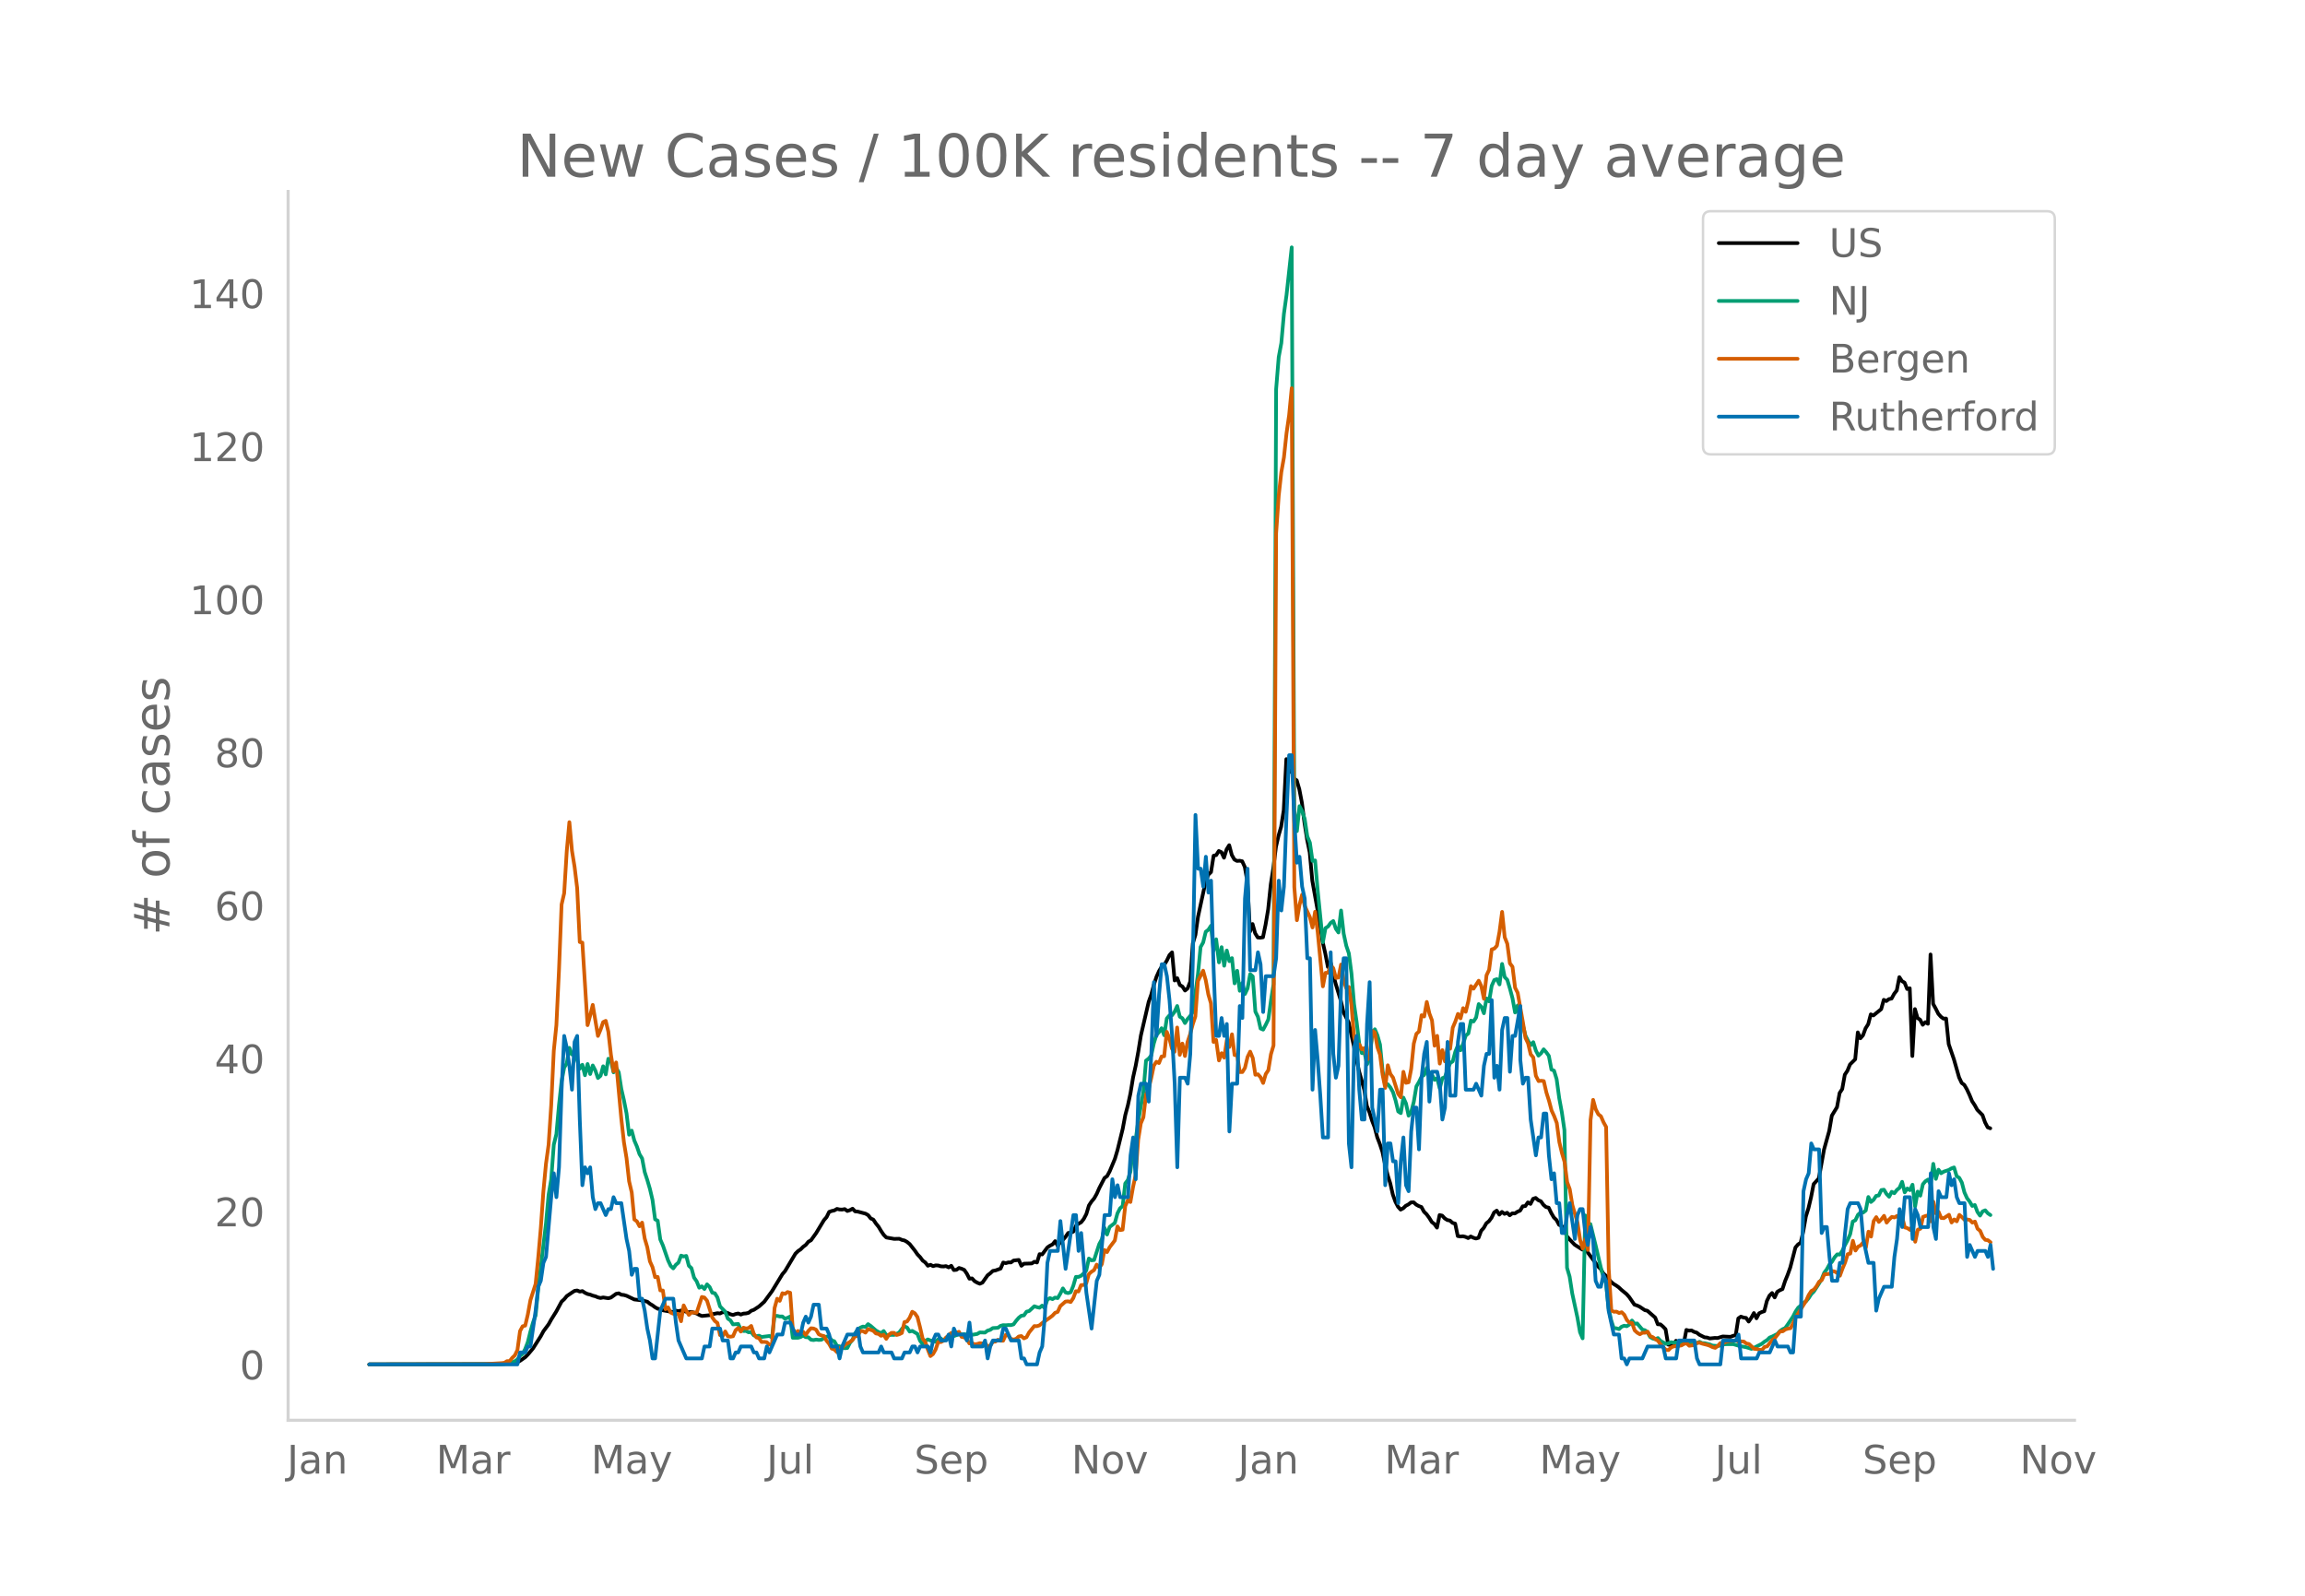 <svg height="864" viewBox="0 0 936 648" width="1248" xmlns="http://www.w3.org/2000/svg" xmlns:xlink="http://www.w3.org/1999/xlink"><defs><style>*{stroke-linecap:butt;stroke-linejoin:round}</style></defs><g id="figure_1"><path d="M0 648h936V0H0z" style="fill:#fff" id="patch_1"/><g id="axes_1"><path d="M117 576.72h725.4V77.76H117z" style="fill:none" id="patch_2"/><path clip-path="url(#p455617a530)" d="m149.973 554.04 50.646-.087 5.275-.247 3.166-.327 1.055-.297 1.055-.493 2.11-1.474 1.055-1.061 2.11-2.51 3.166-4.985 1.055-1.968 2.11-2.841 1.056-1.904 2.11-3.383 2.11-3.925 1.055-.96 1.055-1.277 2.11-1.45 1.056-.674 1.055-.156 1.055.457 1.055-.207 1.055.696 1.055.493 1.056.242 1.055.417 1.055.266 1.055.45 1.055.244 1.055-.22 2.11.322 1.056-.293 2.11-1.52 1.055-.19 1.055.568 1.055.117 1.055.308 3.166 1.504 2.11.248 1.055.127 2.11.531 1.055.855 1.056.623 1.055.788 1.055.587 1.055.19 1.055.455 4.22.736 1.056-.57 1.055.18 1.055-.26 1.055.166 1.055.33 1.055.187 1.056-.137 2.11.65 1.055.585 1.055.436 3.165-.336 1.056-.378 2.11-.424 1.055.12 1.055-.562 1.055.12 1.055.272 1.055.5 1.056.268 1.055-.388 1.055-.214 1.055.435 1.055-.381 1.055-.07 1.055-.258 1.055-.822 1.056-.38 2.11-1.38 2.11-1.884 3.165-4.31 4.221-6.925 1.055-1.221 4.22-7.077 1.056-1.043 1.055-.71 1.055-1.059 1.055-.77 1.055-1.282 1.055-.586 2.11-2.946 3.166-5.249 1.055-1.202 1.055-2.136 1.055-.365 1.056-.234 1.055-.605 1.055.228 1.055.043 1.055-.188 1.055.768 1.055-.352 1.055-.585 1.056 1.09 1.055.095 3.165.836 1.055.6 1.055 1.345 1.055.463 1.056 1.582 1.055 1.294 1.055 1.766 1.055 1.547 1.055 1.072 3.165.57 2.11-.049 1.056.467 1.055.227 1.055.608 1.055.858 2.11 2.675 1.056 1.523 1.055 1.087 1.055 1.413 1.055.773 1.055 1.326 1.055-.39 1.055.548 1.055-.312 1.056.056 1.055.334 1.055.056 1.055-.148 1.055.53 1.055-.658 1.055 1.74 1.055-.105 1.056-.75 1.055.32 1.055.464 1.055 1.53 1.055 2.044 1.055-.12 1.055 1.127 1.056.613 1.055.426 1.055-.452 2.11-2.975 1.055-.803 1.055-.98 1.055-.179 2.11-.773 1.056-2.444 1.055.247 1.055-.308 1.055.014 1.055-.77 2.11-.247 1.056 2.38 1.055-.853 3.165-.098 1.055-.688 1.055.303 1.056-3.389 1.055.113 2.11-2.83 1.055-.727 1.055-.524 1.055-1.314 1.055 1.947 1.056-1.56 1.055-.924 1.055-1.214 1.055-1.555 1.055-.15 1.055-.42 1.055-2.356 1.055-.84 1.056-.592 1.055-1.322 1.055-2.006 1.055-3.492 1.055-1.6 1.055-1.245 1.055-1.865 1.055-2.386 2.11-4.073 1.056-.76 1.055-1.96 2.11-5.057 1.055-3.543 2.11-8.606 1.056-5.643 1.055-3.952 1.055-4.929 1.055-6.402 1.055-4.706 1.055-5.721 1.056-6.583 3.165-13.659 1.055-2.96 1.055-3.976 1.055-3.226 1.055-2.349 1.056-1.744 1.055-.759 1.055-1.766 1.055-2.195 1.055-1.124 1.055 11.43 1.055-.943 1.055 2.776 1.056.631 1.055 1.619 1.055-.862 1.055-2.783 1.055-15.52 1.055-3.452 1.055-7.344 3.166-14.627 1.055-2.508 1.055-1.012 1.055-6.647 1.055-.247 1.055-1.663 1.055.492 1.056 2.24 1.055-3.396 1.055-1.689 1.055 3.966 1.055 1.843 1.055.583 1.055-.086 1.055.205 1.056 2.308 1.055 5.978 1.055 20.322 1.055-3.105 1.055 3.763 1.055 1.691 1.055.083 1.056-.16 1.055-5.074 1.055-6.265 1.055-10.11 1.055-6.72 1.055-8.496 1.055-4.596 1.055-3.654 1.056-6.67 1.055-20.764 1.055 5.368 1.055-.88 1.055 3.45 1.055.681 1.055 3.604 1.055 5.52 1.056 8.239 1.055 6.725 1.055 5.167 1.055 11.52 2.11 11.75 2.11 13.163 1.056 4.636 1.055 5.466 1.055-2.089 1.055 4.91 1.055 4.02 2.11 6.932 1.055 4.614 2.11 4.14 2.111 9.598 1.055 5.482 1.055 4.75 2.11 7.488 1.056 6.61 1.055 2.551 1.055 3.41 1.055 2.704 1.055 4.04 1.055 2.745 1.055 3.178 1.055 5.1 1.056 4.308 1.055 3.356 1.055 4.578 1.055 2.923 1.055 2.02 1.055 1.163 1.055-.567 1.056-.997 1.055-.546 1.055-.823 1.055-.042 1.055.953 1.055.578 1.055.375 1.055 1.93 1.056 1.025 1.055 1.434 1.055 1.707 1.055.823 1.055 1.467 1.055-5.115 1.055.236 1.055 1.138 1.056.662 1.055.207 1.055.95 1.055.281 1.055 5.052 1.055.185 1.055-.1 1.055.26 1.056.479 1.055-.659 1.055.514 1.055.33 1.055-.299 1.055-2.836 1.055-1.17 1.055-1.876 1.056-.849 1.055-1.396 1.055-2.167 1.055-.742 1.055 1.618 1.055-1.092 1.055.8 1.055-.466 1.056 1.04 1.055-.791 1.055.035 1.055-.697 1.055-.441 1.055-1.758 1.055-.084 1.055-1.508 1.056.63 1.055-2.076 1.055-.36 1.055.915 1.055.437 1.055 1.472 1.055.89 1.056.226 1.055 2.204 1.055 1.793 1.055 1.008 1.055 1.97 1.055.46 1.055 1.057 1.055 3.1 1.056 1.237 2.11 2.21 3.165 2.02 1.055-.353 2.11 2.843 2.11 2.828 1.056 1.5 1.055.988 1.055 1.81 1.055.936 2.11 2.5 1.056.882 1.055.624 1.055.76 1.055.994 2.11 1.74 1.055 1.193 2.11 3.07 1.056.347 1.055.484 2.11 1.41 1.055.254 3.166 2.766 1.055 2.722 1.055.036 1.055.883 1.055 1.12 1.055 6.224 2.11.324 1.056-1.886 1.055 1.134 1.055-.515 1.055.497 1.055-5.522 1.055.294 1.056-.086 1.055.586 1.055.313 1.055.845 2.11 1.047 1.055.095 1.055.368 2.11-.218 1.056.051 2.11-.645 2.11.103 1.055.04 1.056-.401 1.055-.263 1.055-6.798 1.055-.74 1.055.378 1.055.157 1.055 1.482 1.055-1.534 1.056-1.927 1.055 2.127 1.055-2.015 1.055-.509 1.055-.354 1.055-4.165 1.055-2.151 1.055-1.06 1.056 1.787 1.055-2.284 1.055-.634 1.055-.47 1.055-3.22 1.055-2.587 1.055-2.94 2.11-8.158 1.056-1.236 1.055-.65 1.055-4.586 1.055-6.046 1.055-3.404 1.055-4.436 1.055-5.357 2.11-2.322 2.111-11.71 2.11-7.581 1.055-6.178 2.11-3.461 1.056-5.751 1.055-1.593 1.055-5.847 1.055-1.588 1.055-2.575 2.11-2.09 1.056-10.928 1.055 2.407 1.055-1.222 1.055-2.846 1.055-1.652 1.055-4 1.055.439 2.11-1.698 1.056-.855 1.055-3.789 1.055.5 1.055-.793 1.055-.215 1.055-1.928 1.056-1.36 1.055-5.417 1.055 1.631 1.055.6 1.055 2.598 1.055-.306 1.055 27.513 1.055-19.055 1.056 3.626 1.055.693 1.055 2.05 1.055-1.064 1.055.657 1.055-28.143 1.055 20.077 1.055 1.892 1.056 2.122 1.055 1.193 1.055.78 1.055-.053 1.055 10.4 2.11 6.15 2.11 7.377 1.056 2.245 1.055.774 1.055 1.809 1.055 2.25 1.055 2.565 1.055 1.59 1.056 1.91 2.11 2.13 1.055 2.989 1.055 1.993 1.055.396h0" style="fill:none;stroke:#000;stroke-linecap:round;stroke-width:1.5" id="line2d_1"/><path clip-path="url(#p455617a530)" d="m149.973 554.04 52.756-.11 2.11-.12 2.11-.23 2.11-.804 1.056-.755 1.055-1.51 1.055-.699 1.055-2.074 1.055-2.773 1.056-4.258 1.055-3.694 1.055-2.838 1.055-10.825 3.165-26.642 1.056-11.594 1.055-6.142 1.055-14.153 1.055-4.303 1.055-11.774 1.055-9.645 1.055-5.592 1.055-1.674 1.056-6.327 1.055 2.688 1.055-1.274 2.11 7.047 1.055-1.59 1.055 4.253 1.055-4.567 1.056 4.072 1.055-3.483 1.055 2.054 1.055 3.049 1.055-.91 1.055-3.853 1.055 3.293 1.055-6.356 1.056.814 1.055 4.713 1.055-1.87 1.055 1.83 1.055 6.771 1.055 4.563 1.055 5.348 1.055 8.675 1.056-1.654 1.055 3.998 1.055 2.439 1.055 3.123 1.055 1.72 1.055 5.552 1.055 3.213 1.055 3.593 1.056 4.478 1.055 7.896 1.055.56 1.055 7.626 1.055 2.399 2.11 6.092 1.055 2.234 1.056 1.01 1.055-1.46 1.055-.88 1.055-2.843 1.055.355 1.055-.23 1.055 3.993 1.056.974 1.055 3.833 1.055 1.51 1.055 2.608 1.055-.57 1.055 1.09 1.055-1.894 1.055 1.065 1.056 2.323 1.055.225 1.055 1.704 1.055 3.624 2.11 2.149 1.055 2.828 1.055.7 1.056 1.64 2.11-.176 1.055 2.289 1.055.58 1.055-.025 1.055.554 1.055-.12 1.056 1.365 1.055.33 1.055-.205 1.055.515 3.165-.395 1.055.594 1.056-8.765 1.055.005 1.055.245 1.055-.005 1.055.914 1.055-.38 1.055-.514 1.055 8.635h2.11l1.056-.3 1.055-.594 1.055.64 1.055.044 1.055.995 1.055.14 1.056-.2 1.055.15 1.055-.075 2.11-1.32 1.055.04 1.055 1.54 1.056.34 1.055 1.849 1.055.22 1.055.5 1.055.274 1.055-.095 1.055-2.039 1.055-1.25 1.056-2.678 1.055-1.344 1.055-.95 1.055-.454 1.055.19 1.055-1.16 1.055.72 2.11 1.844 1.056.635 1.055.454 1.055-.85 1.055 1.65 1.055.005 1.055-.115 1.055.03 1.056-.44 1.055-.57 1.055-1.409 1.055-1.05 1.055.45 1.055 1.655 1.055-.27 2.11 1.214 1.056 2.779 1.055 1.4 1.055-1.255 1.055-.675 1.055.435 1.055.145 1.055.415 1.056-1.035 1.055-.34 1.055.9 2.11-1.335 1.055-.14 3.166-1.169 1.055.12 1.055-.1 1.055.085 1.055.265 1.055-.105 2.11-.355 1.056-.62 2.11.06 1.055-.794 1.055-.305 1.055-.725 2.11-.125 1.056-.78 1.055-.29 1.055.05 1.055-.09 1.055.026 1.055-.305 1.055-1.444 1.056-1.225 1.055-.834 1.055-.15 1.055-1.5 1.055-.25 2.11-1.943 1.055.36 1.056.24 1.055-.865 1.055.994 1.055-3.418 1.055-.625 1.055.415 1.055-.625 1.055.21 1.056-1.794 1.055-2.149 1.055 1.634 1.055.275 1.055-.35 1.055-2.618 1.055-3.613h1.055l1.056-.455 1.055-.955 1.055-1.174 1.055-4.873 1.055.73 1.055-.12 2.11-6.492 1.056-1.939 1.055-4.652 1.055 2.728 1.055-3.068 2.11-1.645 1.055-3.863 1.056-2.059 1.055-.924 1.055-9.19 1.055-1.35 1.055-3.448 1.055-9.76 1.055-3.109 1.055-7.646 2.11-11.93 1.056-12.618 1.055-.804 1.055-1.245 1.055-4.942 1.055-3.449 1.055-1.144 1.056-1.58 1.055 2.85 1.055-6.807 1.055-1.245 1.055-.025 1.055-1.454 1.055-2.344 1.055 4.333 1.056.645 1.055 1.954 1.055-1.654 1.055-1.22 1.055-1.599 2.11-15.442 1.055-10.95 1.056-1.864 1.055-4.348 1.055-.8 1.055-1.634 1.055 10.06 1.055-4.577L495 390.79l1.055-6.172 1.056 7.546 1.055-6.187 1.055 4.323 1.055-1.23 1.055 10.24 1.055-5.102 1.055 8.131 1.055-3.183 1.056 4.458 1.055-2.244 1.055-5.817 1.055.96 1.055 14.267 1.055 2.134 1.055 4.728 1.056.454 1.055-1.959 1.055-2.204 1.055-7.556 1.055-6.746 1.055-241.62 1.055-13.03 1.055-5.666 1.056-11.91 1.055-7.596 2.11-19.37 1.055 228.662 1.055 8.385 1.055-10.125 1.055 1.934 1.056 3.279 1.055 7.056 1.055 2.55 1.055 7.415 1.055-.204 1.055 12.188 2.11 21.035 1.056-5.742 1.055-.68 1.055-1.45 1.055-.744 1.055 3.144 1.055 1.509 1.055-8.926 1.055 9.366 1.056 4.917 1.055 3.139 1.055 8.126 1.055 12.489 1.055 7.28 1.055 8.787 1.055 3.818 1.055-.22 1.056 4.767 1.055-2.134 1.055-10.29 1.055-1.833 1.055 2.478 1.055 3.763 1.055 10.815 1.055 5.577 1.056-.28 1.055 1.305 1.055 1.899 1.055 3.428 1.055 4.393 1.055.685 1.055-6.292 1.056 2.374 1.055 4.952 1.055-1.494 1.055-4.113 1.055-6.282 1.055-1.794 1.055-2.189 1.055-.655 1.056-2.863 1.055 1.909 1.055.854 1.055 2.064 1.055-.65 1.055 4.174 1.055-4.183 1.055-.42 1.056-3.104 1.055-2.588 1.055-.725 1.055-3.948 1.055-2.574 1.055 2.044 1.055-2.683 1.055-3.289 1.056-.88 1.055-5.207 1.055.36 1.055-1.644 1.055-5.427 1.055 1.079 1.055 2.639 1.055-6.032 1.056 1.214 1.055-6.332 1.055-2.349 1.055-.35 1.055 2.14 1.055-8.316 1.055 5.347 1.055 1.104 1.056 3.519 1.055 3.948 1.055 5.802 1.055-2.864 1.055 6.377 1.055 1.68 1.055 4.227 1.055 2.07 1.056 1.773 1.055-1.21 1.055 3.39 1.055 2.068 1.055-.94 1.055-1.614 1.055 1.19 1.056 1.464 1.055 5.572 1.055.44 1.055 3.438 1.055 7.732 1.055 5.692 1.055 7.271 1.055 55.912 1.056 3.574 1.055 6.816 2.11 9.81 1.055 5.967 1.055 2.48 1.055-49.916 1.055 5.597 1.056-2.089 2.11 8.601 2.11 8.986 1.055 4.152 1.055 2.214 1.055 10.21 1.056 4.923 1.055 3.218 1.055.02 1.055.35 1.055-.98 1.055-.42 1.055.21 1.055-.664 1.056-1.644 1.055 1.34 1.055-.16 2.11 2.508 1.055.245 1.055.834 1.055 1.93 1.056.614 1.055.275 1.055-.475 1.055 1.155 2.11 1.174 1.055-.135 1.055-.515 1.056.185 1.055-.055 1.055-.184 1.055.444 1.055-.305 1.055.095 1.055.545 1.056.01 1.055-.115 1.055-.27 1.055-.494 1.055.52 1.055.04 2.11.519 1.056.45 2.11.165 1.055-.17 1.055-.415 1.055-.145 3.166-.02 2.11.635 3.165.62 2.11.65 1.056-.44 3.165-1.61 1.055-.854 1.055-.645 1.055-1.045 1.055-.41 2.11-1.054 1.056-1.19 1.055-.724 1.055-.485 1.055-1.474 2.11-3.168 1.056-2.074 1.055-1.56 1.055-.84 1.055-1.044 1.055-.68 1.055-1.244 1.055-1.654 1.055-1.05 2.11-3.263 1.056-1.784 1.055-2.594 1.055-1.409 1.055-1.944 1.055-1.134 1.056-1.784 1.055-1.205 1.055.085 1.055-1.58 1.055-2.278 1.055-1.939 1.055-2.489 1.055-5.122 1.056-.525 1.055-2.214 1.055-.96 1.055.046 1.055-.84 1.055-5.477 1.055 2.029 1.055-.88 1.056-1.6 1.055-.179 1.055-2.179 1.055-.16 1.055 1.74 1.055 1.119 1.055-2 1.055.58 1.056-1.354 1.055-.85 1.055-2.438 1.055 4.283 1.055-1.57 1.055.68 1.055-2.214 1.055 8.866 1.056-6.072 1.055 1.659 1.055-4.643 1.055-1.23 1.055-.664 1.055 2.03 1.055-8.417 1.055 6.112 1.056-3.738 1.055 1.45 1.055-.645 2.11-.7 1.055-.635 1.055-.38 1.055 3.529 1.056.69 1.055 1.944 1.055 3.993 1.055 2.318 1.055 1.385 1.055 1.769 1.055-.375 1.056 2.814 1.055 1.494 1.055-1.72 1.055-.434 1.055 1.2 1.055.724h0" style="fill:none;stroke:#009e73;stroke-linecap:round;stroke-width:1.5" id="line2d_2"/><path clip-path="url(#p455617a530)" d="m149.973 554.04 46.425-.095 7.386-.429 1.055-.143 1.055-.666h1.056l1.055-1.334 1.055-1 1.055-2.142 1.055-7.714 1.055-1.952 1.055-.286 1.055-4.476 1.056-5.857 2.11-6.57 1.055-10.62 1.055-12.094 1.055-14.904 1.055-11.237 1.056-7.666 1.055-15.952 1.055-22.237 1.055-10.38 1.055-22.284 1.055-26.713 1.055-4.571 1.055-17.237 1.056-11.619 1.055 11.619 1.055 6.476 1.055 8.666 1.055 21.903 1.055.238 2.11 33.522 1.056-3.857 1.055-4.38 2.11 12.618 1.055-2.571 1.055-3.048 1.055-.524 1.055 4.381 1.056 9.428 1.055 6.666 1.055-3.57 2.11 22.95 1.055 9.428 1.055 6.428 1.055 9.476 1.056 4.476 1.055 11 1.055.761 1.055 2 1.055-1.476 1.055 6.428 1.055 3.571 1.055 5.714 1.056 2.333 1.055 4.095 1.055-.095 1.055 5.476 1.055.048 1.055 7.57 1.055-.714 1.055 2.096 1.056.476 2.11.047 1.055 3 1.055-6.428 1.055 2.143 1.055 1.714 1.056-1 2.11.095 2.11-6.38 1.055.238 1.055 1.285 2.11 6.762 1.056 1.476 1.055.81 1.055 4.904 1.055.476 1.055-1.952 1.055 1.952 1.055.19 1.056-.19 1.055-2.428 1.055-.953 1.055 1.476 1.055-1.57 1.055.332 1.055-.19 1.055-.857 1.056 3.19 1.055 1.476 1.055.286 1.055 1.571 1.055-.047 1.055.143 1.055 1 1.055-.048 1.056-14.856 1.055-3.762 1.055.857 1.055-3.095 1.055.286 1.055-.762 1.055.285 1.055 14.571 1.056 1.857 1.055-.905 1.055.762 1.055-.428 1.055 1.285 1.055-1.619 1.055-1.095 1.055.095 1.056.477 1.055 1.857 1.055.476 1.055.238 1.055 1.905 1.055 1.285 1.055 1.905 1.056.333 1.055 1.095 1.055-1.619 1.055-.095 1.055-1.238 2.11-1.143 1.055-.81 1.056-1.57h1.055l1.055-2.048h1.055l1.055.619 1.055-1.476 2.11.714 1.056 1.095 1.055.19 1.055.763 1.055-.429 1.055 1.667 1.055-1.667 1.055-.762h1.055l1.056.857 1.055-.285 1.055-.524 1.055-4.428 1.055-.239 1.055-1.523 1.055-2.429 1.055.62 1.056 1.523 1.055 4.143 1.055 4.618 1.055 1.334 1.055 3.095 1.055 2.666 1.055-.81 1.055-1.856 1.056-3.048 1.055.048 1.055-.571 1.055-1.286 1.055-.81 1.055-1.047 1.055.619 1.055-.714 1.056-.381 1.055 2.047 1.055.19 1.055.715 1.055 1.762 1.055-.143 1.055.524 1.056-.143 1.055-.334 1.055.096 1.055-.048 1.055 1.143 1.055-.095 1.055-1.667 1.055-.048 1.056-.761 1.055.38h1.055l1.055-2.38 1.055.285 1.055 1.381 1.055.238 1.055-.285 1.056-.953 1.055-.19 1.055.952 1.055-.476 1.055-1.952 2.11-2.572 1.055.048 1.056-.333 1.055-.905 3.165-2.238 1.055-.81 1.055-1.142 1.055-.381 1.056-2.333 2.11-1.857 1.055-.096 1.055.286 1.055-1.571 1.055-2.81 1.055.096 1.056-2.572 1.055-.095 1.055-.619 1.055-3.762 1.055-.952 1.055-.666 1.055-2.238 1.055 1.285 1.056-1.476 1.055-5.761 1.055.857 1.055-1.953 2.11-2.761 1.055-5.714 1.056 1.523 1.055-.19 1.055-9.571 1.055-2.38 1.055.713 1.055-6 1.055-4.856 1.055-14.428 1.056-6.618 1.055-2.524 1.055-9.142 1.055-2.381 1.055-4.286 1.055-5.095 1.055-1.619 1.055.524 1.056-2.666 1.055-.096 1.055-9.904 1.055 2.62 1.055 4.237 1.055 1.238 1.055-9.857 1.055 11.095 1.056-4.571 1.055 5.047 1.055-5.714 1.055-3.142 1.055-4 1.055-3.19 1.055-14.38 2.11-4.238 1.056 3.856 1.055 5.81 1.055 3.619 1.055 15.665 1.055-.81L495 430.62l1.055-2.953 1.056 1.81 1.055-7.047 1.055 2.714 1.055-5.143 1.055 8.428h1.055l1.055 6.905h1.055l1.056-1.715 1.055-4.428 1.055-2.143 1.055 2.572 1.055 6.809 1.055-.19 1.055 1.19 1.056 2.333 1.055-3.619 1.055-1.571 1.055-6.476 1.055-3.571 1.055-207.988 1.055-15.285 1.055-9.523 1.056-5.952 1.055-9.857 1.055-7.333 1.055-10.951 1.055 202.56 1.055 13.475 1.055-6.238 1.055-4.143 1.056 4.571 2.11 4.572 1.055 4.19 1.055-6.38 1.055 8.19 2.11 22.093 1.056-5.476 1.055-.047 1.055-3.095 1.055 1.238 1.055 3.952 1.055-.143 1.055-5.285 1.055 6.523 1.056 3.047 1.055-.476 1.055 7.38 1.055 12.762 1.055 4.952 1.055-1.762 1.055 2 1.055-.524 1.056 4.667 1.055-.667 1.055-10.952 1.055.62 1.055 5.999 1.055 3 1.055 8.237 1.055 5.286 1.056-9.19 1.055 3.571 1.055 1.429 2.11 6.666 1.055 1.333 1.055-10.333 1.056 4.476 1.055-.238 1.055-5.428 1.055-10.285 1.055-3.952 1.055-.953 1.055-6.618 1.055.524 1.056-5.905 1.055 4.667 1.055 2.809 1.055 10.285 1.055-4 1.055 11.285 1.055-5.476 1.055 4.572 1.056-5.762 1.055.619 1.055-8.57 1.055-2.477 1.055-3.095 1.055 1.81 1.055-4.143 1.055 1.476 1.056-4.333 1.055-6.095 1.055 1.047 2.11-3.237 1.055 2.19 1.055 5.142 1.055-9.523 1.056-2.238 1.055-8.285 1.055-.333 1.055-1.143 1.055-5.666 1.055-8.095 1.055 10.285 1.055 2.666 1.056 7.952 1.055 1.381 1.055 8.524 1.055 2.047 2.11 11.904 1.055 6.428 1.055 2.19 1.056 4.477 1.055 1.238 1.055 7.475L624.78 439l1.055-.143 1.055.143 1.055 4.619 1.056 3.333 1.055 4 1.055 2.285 1.055 2.762 1.055 7.81 1.055 4.427 1.055 3.572 1.055 8.19 1.056 2.904 1.055 6.428 2.11 7.19 1.055 7.048 1.055 3.428 1.055-4 1.055 4.572 1.056-52.76 1.055-8.19 1.055 3.81 1.055 2.047 1.055.81 1.055 2.428 1.055 1.905 1.055 57.568 1.056 16.952 1.055.523 1.055-.047 1.055.571 1.055-.333 1.055 1.047 1.055 2.143 1.055 1.048 1.056.19 1.055 2.952 1.055.953 1.055.619 1.055-.62h1.055l1.055-.428 1.055 1.81 1.056.428 1.055.81 1.055.666 1.055 1.524 2.11 2.143 1.055.095 1.055-1.048 1.056-.476h1.055l2.11-.38 1.055-.62 1.055-.238 1.055 1 2.11-.286 1.056-.857 1.055-.095 1.055.38 2.11.525 1.055.38 1.056.524 1.055.286 1.055-.762 1.055-1.19 1.055.095 1.055-.524 1.055-.285 3.166-.381 1.055.571 1.055-.143 1.055.048 1.055.81 1.055.19 2.11 1.952 1.056.095 1.055.286 1.055.095 1.055-1.238 1.055-.238 2.11-2.619 1.056-.762 2.11-2.714h1.055l1.055-.762 1.055-.333 1.055-.19 1.055-2 1.056-2.381 4.22-6.762 1.055-2.333 1.055-1.619 1.055-.571 1.056-1.333 1.055-1.857 1.055-.62 1.055-2.38 2.11-.19 1.055-1.144 1.056.19 1.055.62 1.055 1.095 1.055-2.904 1.055-2.477 1.055-3.38 1.055-.238 1.055-5.19 1.056 3.952 1.055-1.572 1.055-.524 1.055-1.238 1.055 2.143 1.055-6.476 1.055 2 1.055-6.285 1.056-1.619 1.055 1.952 1.055-1.095 1.055-1.38 1.055 2.76 1.055-1.285 1.055-1.047 1.055.238 1.056-.62 1.055 1.144 1.055-.667 1.055 4.19 1.055.286 1.055.714 1.055-1.666 1.055 6.475 1.056-4.904 1.055-.381 1.055-4.81 1.055-.38 1.055-.238 1.055 2.428 1.055-7.952 1.055 4.762 1.056-.667 1.055 2.476 1.055.096 2.11-1.381 1.055 3.142 1.055-1.238 1.055.762 1.056-2.619 1.055.905 1.055 1.095 1.055-.143 1.055.19 1.055 1.096 1.055-.429 1.056 2.905 1.055.857 1.055 2.476 1.055 1.19 1.055.143 1.055.857h0" style="fill:none;stroke:#d55e00;stroke-linecap:round;stroke-width:1.5" id="line2d_3"/><path clip-path="url(#p455617a530)" d="M149.973 554.04h60.142l1.055-4.85h2.11l1.055-2.426h1.056l2.11-14.55 1.055-9.701 1.055-2.425 1.055-7.276 1.055-2.425 2.11-24.252 1.056-9.7 1.055 9.7 1.055-12.126 1.055-31.527 1.055-21.827 1.055 4.85 1.056 7.276 1.055 9.7 1.055-19.4 1.055-2.426 1.055 33.953 1.055 26.677 1.055-7.276 1.055 2.425 1.056-2.425 1.055 12.126 1.055 4.85 1.055-2.425h1.055l2.11 4.85 1.055-2.425h1.056l1.055-4.85 1.055 2.425h2.11l2.11 14.551 1.055 4.85 1.056 9.701 1.055-2.425h1.055l1.055 12.126h1.055l1.055 4.85 1.055 7.276 1.055 4.85 1.056 7.276h1.055l2.11-19.402 2.11-4.85h3.166l1.055 9.7 1.055 7.276 3.165 7.276h6.331l1.055-4.85h2.11l1.056-7.276h3.165l1.055 4.85h2.11l1.055 7.276h1.056l1.055-2.425h1.055l1.055-2.426h4.22l1.056 2.426h1.055l1.055 2.425h2.11l1.055-4.85 1.055 2.425 3.166-7.276h2.11l1.055-4.85h2.11l2.11 4.85h2.11l1.056-4.85 1.055-2.425 1.055 2.425 1.055-2.425 1.055-4.85h2.11l1.056 9.7h2.11l1.055 2.425 1.055 4.85h2.11l1.056 4.85 1.055-4.85 2.11-4.85h3.166l1.055-2.425 1.055 7.275 1.055 2.426h6.33l1.056-2.426 1.055 2.426h3.165l1.055 2.425h3.166l1.055-2.425h2.11l1.055-2.426h1.055l1.056 2.426 1.055-2.426h3.165l1.055 2.426 1.055-4.85 1.055-2.426h1.056l1.055 2.425h2.11l1.055-2.425 1.055 4.85 1.055-7.275 1.055 2.425h3.166l1.055 2.425 1.055-7.275 1.055 9.7h4.22l1.056-2.425 1.055 7.276 1.055-4.85 1.055-2.426h3.166l1.055-4.85h1.055l2.11 4.85h3.166l1.055 7.276h1.055l1.055 2.425h4.22l1.056-4.85 1.055-2.426 1.055-12.125 1.055-21.827 1.055-4.85h3.165l1.056-12.126 2.11 19.401 3.165-21.826h1.055l1.055 14.55 1.056-7.275 2.11 24.252 2.11 14.55 2.11-19.4 1.055-2.426 2.11-24.251h2.111l1.055-14.551 1.055 7.275 1.055-4.85 1.056 4.85h3.165l1.055-16.976 1.055-7.276 1.055 16.977 1.055-33.953 1.056-4.85h2.11l1.055 7.275 1.055-19.401 1.055-29.102 1.055 21.826 1.055-16.976 1.056-12.126h1.055l1.055 4.85 1.055 9.701 1.055 14.551 1.055 19.402 1.055 33.952 1.055-36.377h2.11l1.056 2.425 1.055-12.126 1.055-38.803 1.055-58.204 1.055 21.826h1.055l1.056 7.276 1.055-12.126 1.055 14.551 1.055-4.85 1.055 36.377 1.055 26.677H495l1.055-7.275 1.056 7.275 1.055-4.85 1.055 43.653 1.055-19.401h2.11l1.055-31.528 1.055 4.85 1.056-48.503 1.055-12.126 1.055 41.228h2.11l1.055-7.275 1.055 4.85 1.056 19.402 1.055-14.551h3.165l1.055-7.276 1.055-31.527 1.055 12.126 1.056-9.701 1.055-29.102 1.055-24.252h1.055l1.055 26.677 1.055 16.976 1.055-2.425 1.055 12.126 1.056 4.85 1.055 24.252h1.055l1.055 53.354 1.055-24.252 1.055 12.126 1.055 14.551 1.055 16.976h2.11l1.056-75.18 1.055 41.228 1.055 9.7 1.055-4.85 1.055-31.527 1.055-12.126h1.056l1.055 75.18 1.055 9.701 1.055-48.503 1.055-4.85 1.055 21.826 1.055 12.126h1.055l1.056-38.803 1.055-16.976 1.055 50.928 2.11 9.701 1.055-16.976h1.055l1.055 38.803 1.056-16.976h1.055l1.055 7.275h1.055l1.055 16.976 1.055-16.976 1.055-9.7 1.056 19.4 1.055 2.426 1.055-24.252 1.055-9.7h1.055l1.055 16.976 1.055-29.102 1.055-9.701 1.056-4.85 1.055 24.251 1.055-12.126h2.11l1.055 4.85 1.055 14.552 1.055-4.85 1.056-26.677 1.055 21.826h2.11l1.055-21.826 1.055-7.276h1.055l1.055 26.677h3.166l1.055-2.425 2.11 4.85 1.055-12.126 1.055-4.85h1.056l1.055-21.827 1.055 31.528 1.055-4.85 1.055 9.7 1.055-24.252 1.055-4.85h1.055l1.056 21.826 1.055-14.55h1.055l2.11-12.127v21.827l1.055 9.7 1.055-2.424h1.055l1.056 16.976 2.11 14.55 1.055-7.275h1.055l1.055-9.7h1.055l1.056 16.976 1.055 9.7 1.055-2.425 1.055 12.126h1.055l1.055 12.126h1.055l1.055-7.275 1.056-4.85 2.11 14.55 1.055-9.7 1.055-2.426h1.055l1.055 9.701 1.055 4.85 1.056-7.275 1.055 4.85 1.055 16.977 1.055 2.425h1.055l1.055-4.85 1.055 2.425 1.055 12.125 2.11 9.701h2.11l1.056 9.7h1.055l1.055 2.426 1.055-2.425h5.276l2.11-4.85h6.331l1.055 4.85h4.22l1.056-7.276h6.33l1.056 7.276 1.055 2.425h8.44l1.056-9.7h5.276l1.055-2.426 1.055 9.7h6.33l1.056-2.424h4.22l2.11-4.85 1.056 2.424h4.22l1.055 2.426h1.055l1.056-14.551h2.11l1.055-50.93 1.055-4.85 1.055-2.425 1.055-12.125 1.055 2.425h2.11l1.056 33.952 1.055-2.425h1.055l1.055 12.126 1.055 9.7h2.11l1.056-7.275h1.055l1.055-12.126 1.055-9.7 1.055-2.426h3.166l1.055 2.425 1.055 12.126 2.11 9.701h2.11l1.056 19.401 1.055-4.85 2.11-4.85h3.165l1.055-12.126 1.056-7.276 1.055-12.126 1.055 7.276 1.055-12.126h2.11l1.055 16.976 1.055-12.126 1.056 2.426 1.055 4.85h3.165l1.055-21.827 1.055 21.827 1.055 4.85 1.056-19.401 1.055 2.425h2.11l1.055-9.7 1.055 4.85 1.055-2.425 1.055 7.275 1.056 2.425h2.11l1.055 21.827 1.055-4.85 2.11 4.85 1.056-2.425h3.165l1.055 2.425 1.055-4.85 1.055 9.7h0" style="fill:none;stroke:#0072b2;stroke-linecap:round;stroke-width:1.5" id="line2d_4"/><path d="M117 576.72V77.76" style="fill:none;stroke:#d3d3d3;stroke-linecap:square;stroke-linejoin:miter;stroke-width:1.25" id="patch_3"/><path d="M117 576.72h725.4" style="fill:none;stroke:#d3d3d3;stroke-linecap:square;stroke-linejoin:miter;stroke-width:1.25" id="patch_4"/><g id="matplotlib.axis_1"><g id="xtick_1"><g style="fill:#696969" transform="matrix(.16 0 0 -.16 116.538 598.378)" id="text_1"><defs><path d="M9.813 72.906h9.859V5.078q0-13.187-5-19.14-5-5.954-16.094-5.954h-3.75v8.297h3.078q6.531 0 9.219 3.672Q9.813-4.39 9.813 5.078z" id="DejaVuSans-74"/><path d="M34.281 27.484q-10.89 0-15.093-2.484-4.204-2.484-4.204-8.5 0-4.781 3.157-7.594 3.156-2.797 8.562-2.797 7.485 0 12 5.297 4.516 5.297 4.516 14.078v2zm17.922 3.72V0H43.22v8.297Q40.14 3.328 35.547.953q-4.594-2.375-11.234-2.375-8.391 0-13.36 4.719Q6 8.016 6 15.922q0 9.219 6.172 13.906 6.187 4.688 18.437 4.688h12.61v.89q0 6.203-4.078 9.594-4.078 3.39-11.453 3.39-4.688 0-9.141-1.124-4.438-1.125-8.531-3.375v8.312q4.921 1.906 9.562 2.844 4.64.953 9.031.953 11.875 0 17.735-6.156 5.86-6.14 5.86-18.64z" id="DejaVuSans-97"/><path d="M54.89 33.016V0h-8.984v32.719q0 7.765-3.031 11.61-3.031 3.858-9.078 3.858-7.281 0-11.484-4.64-4.204-4.625-4.204-12.64V0H9.08v54.688h9.03v-8.5q3.235 4.937 7.594 7.374Q30.078 56 35.797 56q9.422 0 14.25-5.828 4.844-5.828 4.844-17.156z" id="DejaVuSans-110"/></defs><use xlink:href="#DejaVuSans-74"/><use x="29.492" xlink:href="#DejaVuSans-97"/><use x="90.771" xlink:href="#DejaVuSans-110"/></g></g><g id="xtick_2"><g style="fill:#696969" transform="matrix(.16 0 0 -.16 177.084 598.378)" id="text_2"><defs><path d="M9.813 72.906h14.703l18.593-49.61 18.703 49.61h14.704V0H66.89v64.016l-18.797-50h-9.907l-18.796 50V0H9.813z" id="DejaVuSans-77"/><path d="M41.11 46.297q-1.516.875-3.297 1.281Q36.03 48 33.89 48q-7.625 0-11.703-4.953-4.079-4.953-4.079-14.234V0H9.08v54.688h9.03v-8.5q2.844 4.984 7.375 7.39Q30.031 56 36.531 56q.922 0 2.047-.125 1.125-.11 2.484-.36z" id="DejaVuSans-114"/></defs><use xlink:href="#DejaVuSans-77"/><use x="86.279" xlink:href="#DejaVuSans-97"/><use x="147.559" xlink:href="#DejaVuSans-114"/></g></g><g id="xtick_3"><g style="fill:#696969" transform="matrix(.16 0 0 -.16 240 598.378)" id="text_3"><defs><path d="M32.172-5.078q-3.797-9.766-7.422-12.735-3.61-2.984-9.656-2.984H7.906v7.516h5.282q3.703 0 5.75 1.765Q21-9.766 23.483-3.219l1.61 4.094-22.11 53.813H12.5l17.094-42.766 17.093 42.766h9.516z" id="DejaVuSans-121"/></defs><use xlink:href="#DejaVuSans-77"/><use x="86.279" xlink:href="#DejaVuSans-97"/><use x="147.559" xlink:href="#DejaVuSans-121"/></g></g><g id="xtick_4"><g style="fill:#696969" transform="matrix(.16 0 0 -.16 311.25 598.378)" id="text_4"><defs><path d="M8.5 21.578v33.11h8.984V21.922q0-7.766 3.016-11.656 3.031-3.875 9.094-3.875 7.265 0 11.484 4.64 4.234 4.64 4.234 12.656v31h8.985V0h-8.984v8.406Q42.047 3.422 37.718 1q-4.313-2.422-10.032-2.422-9.421 0-14.312 5.86Q8.5 10.296 8.5 21.578zM31.11 56z" id="DejaVuSans-117"/><path d="M9.422 75.984h8.984V0H9.422z" id="DejaVuSans-108"/></defs><use xlink:href="#DejaVuSans-74"/><use x="29.492" xlink:href="#DejaVuSans-117"/><use x="92.871" xlink:href="#DejaVuSans-108"/></g></g><g id="xtick_5"><g style="fill:#696969" transform="matrix(.16 0 0 -.16 371.241 598.378)" id="text_5"><defs><path d="M53.516 70.516V60.89q-5.61 2.687-10.594 4-4.984 1.328-9.625 1.328-8.047 0-12.422-3.125t-4.375-8.89q0-4.845 2.906-7.313 2.907-2.453 11.016-3.97l5.953-1.218q11.031-2.11 16.281-7.406 5.25-5.297 5.25-14.172 0-10.61-7.11-16.078-7.093-5.469-20.812-5.469-5.172 0-11.015 1.172Q13.14.922 6.89 3.219v10.156q6-3.36 11.765-5.078 5.766-1.703 11.328-1.703 8.438 0 13.032 3.312 4.593 3.328 4.593 9.485 0 5.359-3.297 8.39-3.296 3.032-10.812 4.547L27.484 33.5q-11.03 2.188-15.968 6.875-4.922 4.688-4.922 13.047 0 9.672 6.812 15.234 6.813 5.563 18.766 5.563 5.14 0 10.453-.938 5.328-.922 10.89-2.765z" id="DejaVuSans-83"/><path d="M56.203 29.594v-4.39H14.891q.593-9.282 5.593-14.142 5-4.859 13.938-4.859 5.172 0 10.031 1.266 4.86 1.265 9.656 3.812v-8.5Q49.266.734 44.187-.344 39.11-1.422 33.892-1.422q-13.094 0-20.735 7.61-7.64 7.625-7.64 20.625 0 13.421 7.25 21.296Q20.016 56 32.328 56q11.031 0 17.453-7.11 6.422-7.093 6.422-19.296zm-8.984 2.64q-.094 7.36-4.125 11.75-4.032 4.407-10.672 4.407-7.516 0-12.031-4.25-4.516-4.25-5.203-11.97z" id="DejaVuSans-101"/><path d="M18.11 8.203v-29H9.077v75.484h9.031v-8.296q2.844 4.875 7.157 7.234Q29.594 56 35.594 56q9.968 0 16.187-7.906 6.235-7.907 6.235-20.797T51.78 6.484q-6.218-7.906-16.187-7.906-6 0-10.328 2.375-4.313 2.375-7.157 7.25zm30.578 19.094q0 9.906-4.079 15.547-4.078 5.64-11.203 5.64-7.14 0-11.218-5.64-4.079-5.64-4.079-15.547 0-9.906 4.078-15.547 4.079-5.64 11.22-5.64 7.124 0 11.202 5.64t4.078 15.547z" id="DejaVuSans-112"/></defs><use xlink:href="#DejaVuSans-83"/><use x="63.477" xlink:href="#DejaVuSans-101"/><use x="125" xlink:href="#DejaVuSans-112"/></g></g><g id="xtick_6"><g style="fill:#696969" transform="matrix(.16 0 0 -.16 435.069 598.378)" id="text_6"><defs><path d="M9.813 72.906h13.28l32.329-60.984v60.984h9.562V0h-13.28L19.39 60.984V0H9.813z" id="DejaVuSans-78"/><path d="M30.61 48.39q-7.22 0-11.422-5.64-4.204-5.64-4.204-15.453 0-9.813 4.172-15.453 4.188-5.64 11.453-5.64 7.188 0 11.375 5.655 4.203 5.672 4.203 15.438 0 9.719-4.203 15.406-4.187 5.688-11.375 5.688zm0 7.61q11.718 0 18.406-7.625 6.703-7.61 6.703-21.078 0-13.422-6.703-21.078-6.688-7.64-18.407-7.64-11.765 0-18.437 7.64-6.656 7.656-6.656 21.078 0 13.469 6.656 21.078Q18.844 56 30.609 56z" id="DejaVuSans-111"/><path d="M2.984 54.688H12.5L29.594 8.797l17.093 45.89h9.516L35.687 0H23.485z" id="DejaVuSans-118"/></defs><use xlink:href="#DejaVuSans-78"/><use x="74.805" xlink:href="#DejaVuSans-111"/><use x="135.986" xlink:href="#DejaVuSans-118"/></g></g><g id="xtick_7"><g style="fill:#696969" transform="matrix(.16 0 0 -.16 502.714 598.378)" id="text_7"><use xlink:href="#DejaVuSans-74"/><use x="29.492" xlink:href="#DejaVuSans-97"/><use x="90.771" xlink:href="#DejaVuSans-110"/></g></g><g id="xtick_8"><g style="fill:#696969" transform="matrix(.16 0 0 -.16 562.206 598.378)" id="text_8"><use xlink:href="#DejaVuSans-77"/><use x="86.279" xlink:href="#DejaVuSans-97"/><use x="147.559" xlink:href="#DejaVuSans-114"/></g></g><g id="xtick_9"><g style="fill:#696969" transform="matrix(.16 0 0 -.16 625.122 598.378)" id="text_9"><use xlink:href="#DejaVuSans-77"/><use x="86.279" xlink:href="#DejaVuSans-97"/><use x="147.559" xlink:href="#DejaVuSans-121"/></g></g><g id="xtick_10"><g style="fill:#696969" transform="matrix(.16 0 0 -.16 696.372 598.378)" id="text_10"><use xlink:href="#DejaVuSans-74"/><use x="29.492" xlink:href="#DejaVuSans-117"/><use x="92.871" xlink:href="#DejaVuSans-108"/></g></g><g id="xtick_11"><g style="fill:#696969" transform="matrix(.16 0 0 -.16 756.363 598.378)" id="text_11"><use xlink:href="#DejaVuSans-83"/><use x="63.477" xlink:href="#DejaVuSans-101"/><use x="125" xlink:href="#DejaVuSans-112"/></g></g><g id="xtick_12"><g style="fill:#696969" transform="matrix(.16 0 0 -.16 820.19 598.378)" id="text_12"><use xlink:href="#DejaVuSans-78"/><use x="74.805" xlink:href="#DejaVuSans-111"/><use x="135.986" xlink:href="#DejaVuSans-118"/></g></g></g><g id="matplotlib.axis_2"><g id="ytick_1"><g style="fill:#696969" transform="matrix(.16 0 0 -.16 97.32 560.119)" id="text_13"><defs><path d="M31.781 66.406q-7.61 0-11.453-7.5Q16.5 51.422 16.5 36.375q0-14.984 3.828-22.484 3.844-7.5 11.453-7.5 7.672 0 11.5 7.5 3.844 7.5 3.844 22.484 0 15.047-3.844 22.531-3.828 7.5-11.5 7.5zm0 7.813q12.266 0 18.735-9.703 6.468-9.688 6.468-28.141 0-18.406-6.468-28.11-6.47-9.687-18.735-9.687-12.25 0-18.718 9.688-6.47 9.703-6.47 28.109 0 18.453 6.47 28.14Q19.53 74.22 31.78 74.22z" id="DejaVuSans-48"/></defs><use xlink:href="#DejaVuSans-48"/></g></g><g id="ytick_2"><g style="fill:#696969" transform="matrix(.16 0 0 -.16 87.14 497.976)" id="text_14"><defs><path d="M19.188 8.297h34.421V0H7.33v8.297q5.609 5.812 15.296 15.594 9.703 9.797 12.188 12.64 4.734 5.313 6.609 9 1.89 3.688 1.89 7.25 0 5.813-4.078 9.469-4.078 3.672-10.625 3.672-4.64 0-9.797-1.61-5.14-1.609-11-4.89v9.969Q13.767 71.78 18.938 73q5.188 1.219 9.485 1.219 11.328 0 18.062-5.672 6.735-5.656 6.735-15.125 0-4.5-1.688-8.531-1.672-4.016-6.125-9.485-1.218-1.422-7.765-8.187-6.532-6.766-18.453-18.922z" id="DejaVuSans-50"/></defs><use xlink:href="#DejaVuSans-50"/><use x="63.623" xlink:href="#DejaVuSans-48"/></g></g><g id="ytick_3"><g style="fill:#696969" transform="matrix(.16 0 0 -.16 87.14 435.832)" id="text_15"><defs><path d="M37.797 64.313 12.89 25.39h24.906zm-2.594 8.593H47.61V25.391h10.407v-8.203H47.609V0h-9.812v17.188H4.89v9.515z" id="DejaVuSans-52"/></defs><use xlink:href="#DejaVuSans-52"/><use x="63.623" xlink:href="#DejaVuSans-48"/></g></g><g id="ytick_4"><g style="fill:#696969" transform="matrix(.16 0 0 -.16 87.14 373.69)" id="text_16"><defs><path d="M33.016 40.375q-6.641 0-10.532-4.547-3.875-4.531-3.875-12.437 0-7.86 3.875-12.438 3.891-4.562 10.532-4.562 6.64 0 10.515 4.562 3.875 4.578 3.875 12.438 0 7.906-3.875 12.437-3.875 4.547-10.515 4.547zm19.578 30.922v-8.984q-3.719 1.75-7.5 2.671-3.782.938-7.5.938-9.766 0-14.922-6.594-5.14-6.594-5.875-19.922 2.875 4.25 7.219 6.516 4.359 2.266 9.578 2.266 10.984 0 17.36-6.672 6.374-6.657 6.374-18.125 0-11.235-6.64-18.032-6.641-6.78-17.672-6.78-12.657 0-19.344 9.687-6.688 9.703-6.688 28.109 0 17.281 8.204 27.563 8.203 10.28 22.015 10.28 3.719 0 7.5-.734t7.89-2.187z" id="DejaVuSans-54"/></defs><use xlink:href="#DejaVuSans-54"/><use x="63.623" xlink:href="#DejaVuSans-48"/></g></g><g id="ytick_5"><g style="fill:#696969" transform="matrix(.16 0 0 -.16 87.14 311.546)" id="text_17"><defs><path d="M31.781 34.625q-7.031 0-11.062-3.766-4.016-3.765-4.016-10.343 0-6.594 4.016-10.36Q24.75 6.391 31.78 6.391q7.032 0 11.078 3.78 4.063 3.798 4.063 10.345 0 6.578-4.031 10.343-4.016 3.766-11.11 3.766zm-9.86 4.188q-6.343 1.562-9.89 5.906Q8.5 49.079 8.5 55.329q0 8.733 6.219 13.812 6.234 5.078 17.062 5.078 10.89 0 17.094-5.078 6.203-5.079 6.203-13.813 0-6.25-3.547-10.61-3.531-4.343-9.828-5.906 7.125-1.656 11.094-6.5 3.984-4.828 3.984-11.796 0-10.61-6.468-16.282-6.47-5.656-18.532-5.656-12.047 0-18.531 5.656-6.469 5.672-6.469 16.282 0 6.968 4 11.797 4.016 4.843 11.14 6.5zM18.314 54.39q0-5.657 3.53-8.828 3.548-3.172 9.938-3.172 6.36 0 9.938 3.172 3.593 3.171 3.593 8.828 0 5.672-3.593 8.843-3.578 3.172-9.938 3.172-6.39 0-9.937-3.172-3.532-3.172-3.532-8.843z" id="DejaVuSans-56"/></defs><use xlink:href="#DejaVuSans-56"/><use x="63.623" xlink:href="#DejaVuSans-48"/></g></g><g id="ytick_6"><g style="fill:#696969" transform="matrix(.16 0 0 -.16 76.96 249.403)" id="text_18"><defs><path d="M12.406 8.297h16.11v55.625l-17.532-3.516v8.985l17.438 3.515h9.86V8.296H54.39V0H12.406z" id="DejaVuSans-49"/></defs><use xlink:href="#DejaVuSans-49"/><use x="63.623" xlink:href="#DejaVuSans-48"/><use x="127.246" xlink:href="#DejaVuSans-48"/></g></g><g id="ytick_7"><g style="fill:#696969" transform="matrix(.16 0 0 -.16 76.96 187.26)" id="text_19"><use xlink:href="#DejaVuSans-49"/><use x="63.623" xlink:href="#DejaVuSans-50"/><use x="127.246" xlink:href="#DejaVuSans-48"/></g></g><g id="ytick_8"><g style="fill:#696969" transform="matrix(.16 0 0 -.16 76.96 125.117)" id="text_20"><use xlink:href="#DejaVuSans-49"/><use x="63.623" xlink:href="#DejaVuSans-52"/><use x="127.246" xlink:href="#DejaVuSans-48"/></g></g><g style="fill:#696969" transform="matrix(0 -.2 -.2 0 68.8 379.813)" id="text_21"><defs><path d="M51.125 44H36.922l-4.11-16.313h14.313zm-7.328 27.781-5.078-20.265h14.265L58.11 71.78h7.813L60.89 51.516h15.234V44h-17.14l-4-16.313h15.53V20.22H53.079L48 0h-7.813l5.032 20.219H30.906L25.875 0h-7.86l5.079 20.219H7.719v7.468h17.187L29 44H13.281v7.516h17.625l4.985 20.265z" id="DejaVuSans-35"/><path d="M37.11 75.984V68.5h-8.594q-4.828 0-6.72-1.953-1.874-1.953-1.874-7.031v-4.828h14.797v-6.985H19.922V0H10.89v47.703H2.297v6.984h8.594V58.5q0 9.125 4.25 13.297 4.25 4.187 13.468 4.187z" id="DejaVuSans-102"/><path d="M48.781 52.594v-8.407q-3.812 2.11-7.64 3.157-3.828 1.047-7.735 1.047-8.75 0-13.593-5.547-4.829-5.532-4.829-15.547 0-10.016 4.829-15.563 4.843-5.53 13.593-5.53 3.907 0 7.735 1.046 3.828 1.047 7.64 3.156V2.094Q45.016.344 40.984-.531q-4.015-.89-8.562-.89-12.36 0-19.64 7.765-7.266 7.765-7.266 20.953 0 13.375 7.343 21.031Q20.22 56 33.016 56q4.14 0 8.093-.86 3.953-.843 7.672-2.546z" id="DejaVuSans-99"/><path d="M44.281 53.078v-8.5q-3.797 1.953-7.906 2.922-4.094.984-8.5.984-6.688 0-10.031-2.047-3.344-2.046-3.344-6.156 0-3.125 2.39-4.906 2.391-1.781 9.626-3.39l3.078-.688q9.562-2.047 13.593-5.781 4.032-3.735 4.032-10.422 0-7.625-6.032-12.078-6.03-4.438-16.578-4.438-4.39 0-9.156.86Q10.688.296 5.422 2v9.281q4.984-2.594 9.812-3.89 4.829-1.282 9.579-1.282 6.343 0 9.75 2.172 3.421 2.172 3.421 6.125 0 3.656-2.468 5.61-2.453 1.953-10.813 3.765l-3.125.735q-8.344 1.75-12.062 5.39-3.704 3.64-3.704 9.985 0 7.718 5.47 11.906Q16.75 56 26.811 56q4.97 0 9.36-.734 4.406-.72 8.11-2.188z" id="DejaVuSans-115"/></defs><use xlink:href="#DejaVuSans-35"/><use x="83.789" xlink:href="#DejaVuSans-32"/><use x="115.576" xlink:href="#DejaVuSans-111"/><use x="176.758" xlink:href="#DejaVuSans-102"/><use x="211.963" xlink:href="#DejaVuSans-32"/><use x="243.75" xlink:href="#DejaVuSans-99"/><use x="298.73" xlink:href="#DejaVuSans-97"/><use x="360.01" xlink:href="#DejaVuSans-115"/><use x="412.109" xlink:href="#DejaVuSans-101"/><use x="473.633" xlink:href="#DejaVuSans-115"/></g></g><g style="fill:#696969" transform="matrix(.24 0 0 -.24 209.887 71.76)" id="text_22"><defs><path d="M4.203 54.688h8.985l11.234-42.672 11.172 42.672h10.593l11.235-42.672 11.187 42.672h8.985L63.28 0H52.688L40.922 44.828 29.109 0H18.5z" id="DejaVuSans-119"/><path d="M64.406 67.281v-10.39q-4.984 4.64-10.625 6.922-5.64 2.296-11.984 2.296-12.5 0-19.14-7.64-6.641-7.64-6.641-22.094 0-14.406 6.64-22.047 6.64-7.64 19.14-7.64 6.345 0 11.985 2.296 5.64 2.297 10.625 6.938V5.609Q59.234 2.094 53.437.33q-5.78-1.75-12.218-1.75-16.563 0-26.094 10.124-9.516 10.14-9.516 27.672 0 17.578 9.516 27.703 9.531 10.14 26.094 10.14 6.531 0 12.312-1.734 5.797-1.734 10.875-5.203z" id="DejaVuSans-67"/><path d="M25.39 72.906h8.297L8.297-9.28H0z" id="DejaVuSans-47"/><path d="M9.813 72.906h9.859V42.094L52.39 72.906h12.703L28.906 38.922 67.672 0H54.688L19.672 35.11V0h-9.86z" id="DejaVuSans-75"/><path d="M9.422 54.688h8.984V0H9.422zm0 21.296h8.984v-11.39H9.422z" id="DejaVuSans-105"/><path d="M45.406 46.39v29.594h8.985V0h-8.985v8.203Q42.578 3.328 38.25.953q-4.313-2.375-10.375-2.375-9.906 0-16.14 7.906-6.22 7.922-6.22 20.813 0 12.89 6.22 20.797Q17.968 56 27.874 56q6.063 0 10.375-2.375 4.328-2.36 7.156-7.234zm-30.61-19.093q0-9.906 4.079-15.547 4.078-5.64 11.203-5.64 7.125 0 11.219 5.64 4.11 5.64 4.11 15.547 0 9.906-4.11 15.547-4.094 5.64-11.219 5.64-7.125 0-11.203-5.64-4.078-5.64-4.078-15.547z" id="DejaVuSans-100"/><path d="M18.313 70.219V54.688h18.5v-6.985h-18.5V18.016q0-6.688 1.828-8.594 1.828-1.906 7.453-1.906h9.218V0h-9.218q-10.407 0-14.36 3.875-3.953 3.89-3.953 14.14v29.688H2.687v6.984h6.594V70.22z" id="DejaVuSans-116"/><path d="M4.89 31.39h26.313v-8H4.891z" id="DejaVuSans-45"/><path d="M8.203 72.906h46.875v-4.203L28.61 0H18.312L43.22 64.594H8.203z" id="DejaVuSans-55"/><path d="M45.406 27.984q0 9.766-4.031 15.125-4.016 5.375-11.297 5.375-7.219 0-11.25-5.375-4.031-5.359-4.031-15.125 0-9.718 4.031-15.093t11.25-5.375q7.281 0 11.297 5.375 4.031 5.375 4.031 15.093zm8.985-21.203q0-13.953-6.203-20.765Q42-20.797 29.203-20.797q-4.734 0-8.937.703-4.203.703-8.157 2.172v8.735q3.954-2.141 7.813-3.157 3.86-1.031 7.86-1.031 8.843 0 13.234 4.61 4.39 4.609 4.39 13.937v4.453q-2.781-4.844-7.125-7.234Q33.938 0 27.875 0 17.828 0 11.672 7.656q-6.156 7.672-6.156 20.328 0 12.688 6.156 20.344Q17.828 56 27.875 56q6.063 0 10.406-2.39 4.344-2.391 7.125-7.22v8.297h8.985z" id="DejaVuSans-103"/></defs><use xlink:href="#DejaVuSans-78"/><use x="74.805" xlink:href="#DejaVuSans-101"/><use x="136.328" xlink:href="#DejaVuSans-119"/><use x="218.115" xlink:href="#DejaVuSans-32"/><use x="249.902" xlink:href="#DejaVuSans-67"/><use x="319.727" xlink:href="#DejaVuSans-97"/><use x="381.006" xlink:href="#DejaVuSans-115"/><use x="433.105" xlink:href="#DejaVuSans-101"/><use x="494.629" xlink:href="#DejaVuSans-115"/><use x="546.729" xlink:href="#DejaVuSans-32"/><use x="578.516" xlink:href="#DejaVuSans-47"/><use x="612.207" xlink:href="#DejaVuSans-32"/><use x="643.994" xlink:href="#DejaVuSans-49"/><use x="707.617" xlink:href="#DejaVuSans-48"/><use x="771.24" xlink:href="#DejaVuSans-48"/><use x="834.863" xlink:href="#DejaVuSans-75"/><use x="900.439" xlink:href="#DejaVuSans-32"/><use x="932.227" xlink:href="#DejaVuSans-114"/><use x="971.09" xlink:href="#DejaVuSans-101"/><use x="1032.613" xlink:href="#DejaVuSans-115"/><use x="1084.713" xlink:href="#DejaVuSans-105"/><use x="1112.496" xlink:href="#DejaVuSans-100"/><use x="1175.973" xlink:href="#DejaVuSans-101"/><use x="1237.496" xlink:href="#DejaVuSans-110"/><use x="1300.875" xlink:href="#DejaVuSans-116"/><use x="1340.084" xlink:href="#DejaVuSans-115"/><use x="1392.184" xlink:href="#DejaVuSans-32"/><use x="1423.971" xlink:href="#DejaVuSans-45"/><use x="1460.055" xlink:href="#DejaVuSans-45"/><use x="1496.139" xlink:href="#DejaVuSans-32"/><use x="1527.926" xlink:href="#DejaVuSans-55"/><use x="1591.549" xlink:href="#DejaVuSans-32"/><use x="1623.336" xlink:href="#DejaVuSans-100"/><use x="1686.813" xlink:href="#DejaVuSans-97"/><use x="1748.092" xlink:href="#DejaVuSans-121"/><use x="1807.271" xlink:href="#DejaVuSans-32"/><use x="1839.059" xlink:href="#DejaVuSans-97"/><use x="1900.338" xlink:href="#DejaVuSans-118"/><use x="1959.518" xlink:href="#DejaVuSans-101"/><use x="2021.041" xlink:href="#DejaVuSans-114"/><use x="2062.154" xlink:href="#DejaVuSans-97"/><use x="2123.434" xlink:href="#DejaVuSans-103"/><use x="2186.91" xlink:href="#DejaVuSans-101"/></g><g id="legend_1"><path d="M694.75 184.5H831.2q3.2 0 3.2-3.2V88.96q0-3.2-3.2-3.2H694.75q-3.2 0-3.2 3.2v92.34q0 3.2 3.2 3.2z" style="fill:none;opacity:.8;stroke:#ccc;stroke-linejoin:miter" id="patch_5"/><path d="M697.95 98.718h32" style="fill:none;stroke:#000;stroke-linecap:round;stroke-width:1.5" id="line2d_5"/><g style="fill:#696969" transform="matrix(.16 0 0 -.16 742.75 104.317)" id="text_23"><defs><path d="M8.688 72.906h9.921V28.61q0-11.718 4.235-16.875 4.25-5.14 13.781-5.14 9.469 0 13.719 5.14 4.25 5.157 4.25 16.875v44.297H64.5V27.391q0-14.25-7.063-21.532-7.046-7.28-20.812-7.28-13.828 0-20.89 7.28-7.047 7.282-7.047 21.532z" id="DejaVuSans-85"/></defs><use xlink:href="#DejaVuSans-85"/><use x="73.193" xlink:href="#DejaVuSans-83"/></g><path d="M697.95 122.203h32" style="fill:none;stroke:#009e73;stroke-linecap:round;stroke-width:1.5" id="line2d_7"/><g style="fill:#696969" transform="matrix(.16 0 0 -.16 742.75 127.802)" id="text_24"><use xlink:href="#DejaVuSans-78"/><use x="74.805" xlink:href="#DejaVuSans-74"/></g><path d="M697.95 145.688h32" style="fill:none;stroke:#d55e00;stroke-linecap:round;stroke-width:1.5" id="line2d_9"/><g style="fill:#696969" transform="matrix(.16 0 0 -.16 742.75 151.287)" id="text_25"><defs><path d="M19.672 34.813V8.108H35.5q7.953 0 11.781 3.297 3.844 3.297 3.844 10.078 0 6.844-3.844 10.078-3.828 3.25-11.781 3.25zm0 29.984V42.828h14.61q7.218 0 10.75 2.703 3.546 2.719 3.546 8.282 0 5.515-3.547 8.25-3.531 2.734-10.75 2.734zm-9.86 8.11h25.204q11.28 0 17.375-4.688Q58.5 63.53 58.5 54.89q0-6.703-3.125-10.657-3.125-3.953-9.188-4.922 7.282-1.562 11.313-6.53 4.031-4.954 4.031-12.376 0-9.765-6.64-15.093Q48.25 0 35.984 0H9.812z" id="DejaVuSans-66"/></defs><use xlink:href="#DejaVuSans-66"/><use x="68.604" xlink:href="#DejaVuSans-101"/><use x="130.127" xlink:href="#DejaVuSans-114"/><use x="169.49" xlink:href="#DejaVuSans-103"/><use x="232.967" xlink:href="#DejaVuSans-101"/><use x="294.49" xlink:href="#DejaVuSans-110"/></g><path d="M697.95 169.173h32" style="fill:none;stroke:#0072b2;stroke-linecap:round;stroke-width:1.5" id="line2d_11"/><g style="fill:#696969" transform="matrix(.16 0 0 -.16 742.75 174.773)" id="text_26"><defs><path d="M44.39 34.188q3.172-1.079 6.172-4.594 3-3.516 6.032-9.672L66.609 0H56l-9.313 18.703q-3.624 7.328-7.015 9.719-3.39 2.39-9.25 2.39h-10.75V0h-9.86v72.906h22.266q12.5 0 18.656-5.234 6.157-5.219 6.157-15.766 0-6.89-3.203-11.437-3.204-4.532-9.297-6.282zM19.673 64.797V38.922h12.406q7.125 0 10.766 3.297 3.64 3.297 3.64 9.687 0 6.39-3.64 9.64-3.64 3.25-10.766 3.25z" id="DejaVuSans-82"/><path d="M54.89 33.016V0h-8.984v32.719q0 7.765-3.031 11.61-3.031 3.858-9.078 3.858-7.281 0-11.484-4.64-4.204-4.625-4.204-12.64V0H9.08v75.984h9.03V46.188q3.235 4.937 7.594 7.374Q30.078 56 35.797 56q9.422 0 14.25-5.828 4.844-5.828 4.844-17.156z" id="DejaVuSans-104"/></defs><use xlink:href="#DejaVuSans-82"/><use x="64.982" xlink:href="#DejaVuSans-117"/><use x="128.361" xlink:href="#DejaVuSans-116"/><use x="167.57" xlink:href="#DejaVuSans-104"/><use x="230.949" xlink:href="#DejaVuSans-101"/><use x="292.473" xlink:href="#DejaVuSans-114"/><use x="333.586" xlink:href="#DejaVuSans-102"/><use x="368.791" xlink:href="#DejaVuSans-111"/><use x="429.973" xlink:href="#DejaVuSans-114"/><use x="469.336" xlink:href="#DejaVuSans-100"/></g></g></g></g><defs><clipPath id="p455617a530"><path d="M117 77.76h725.4v498.96H117z"/></clipPath></defs></svg>